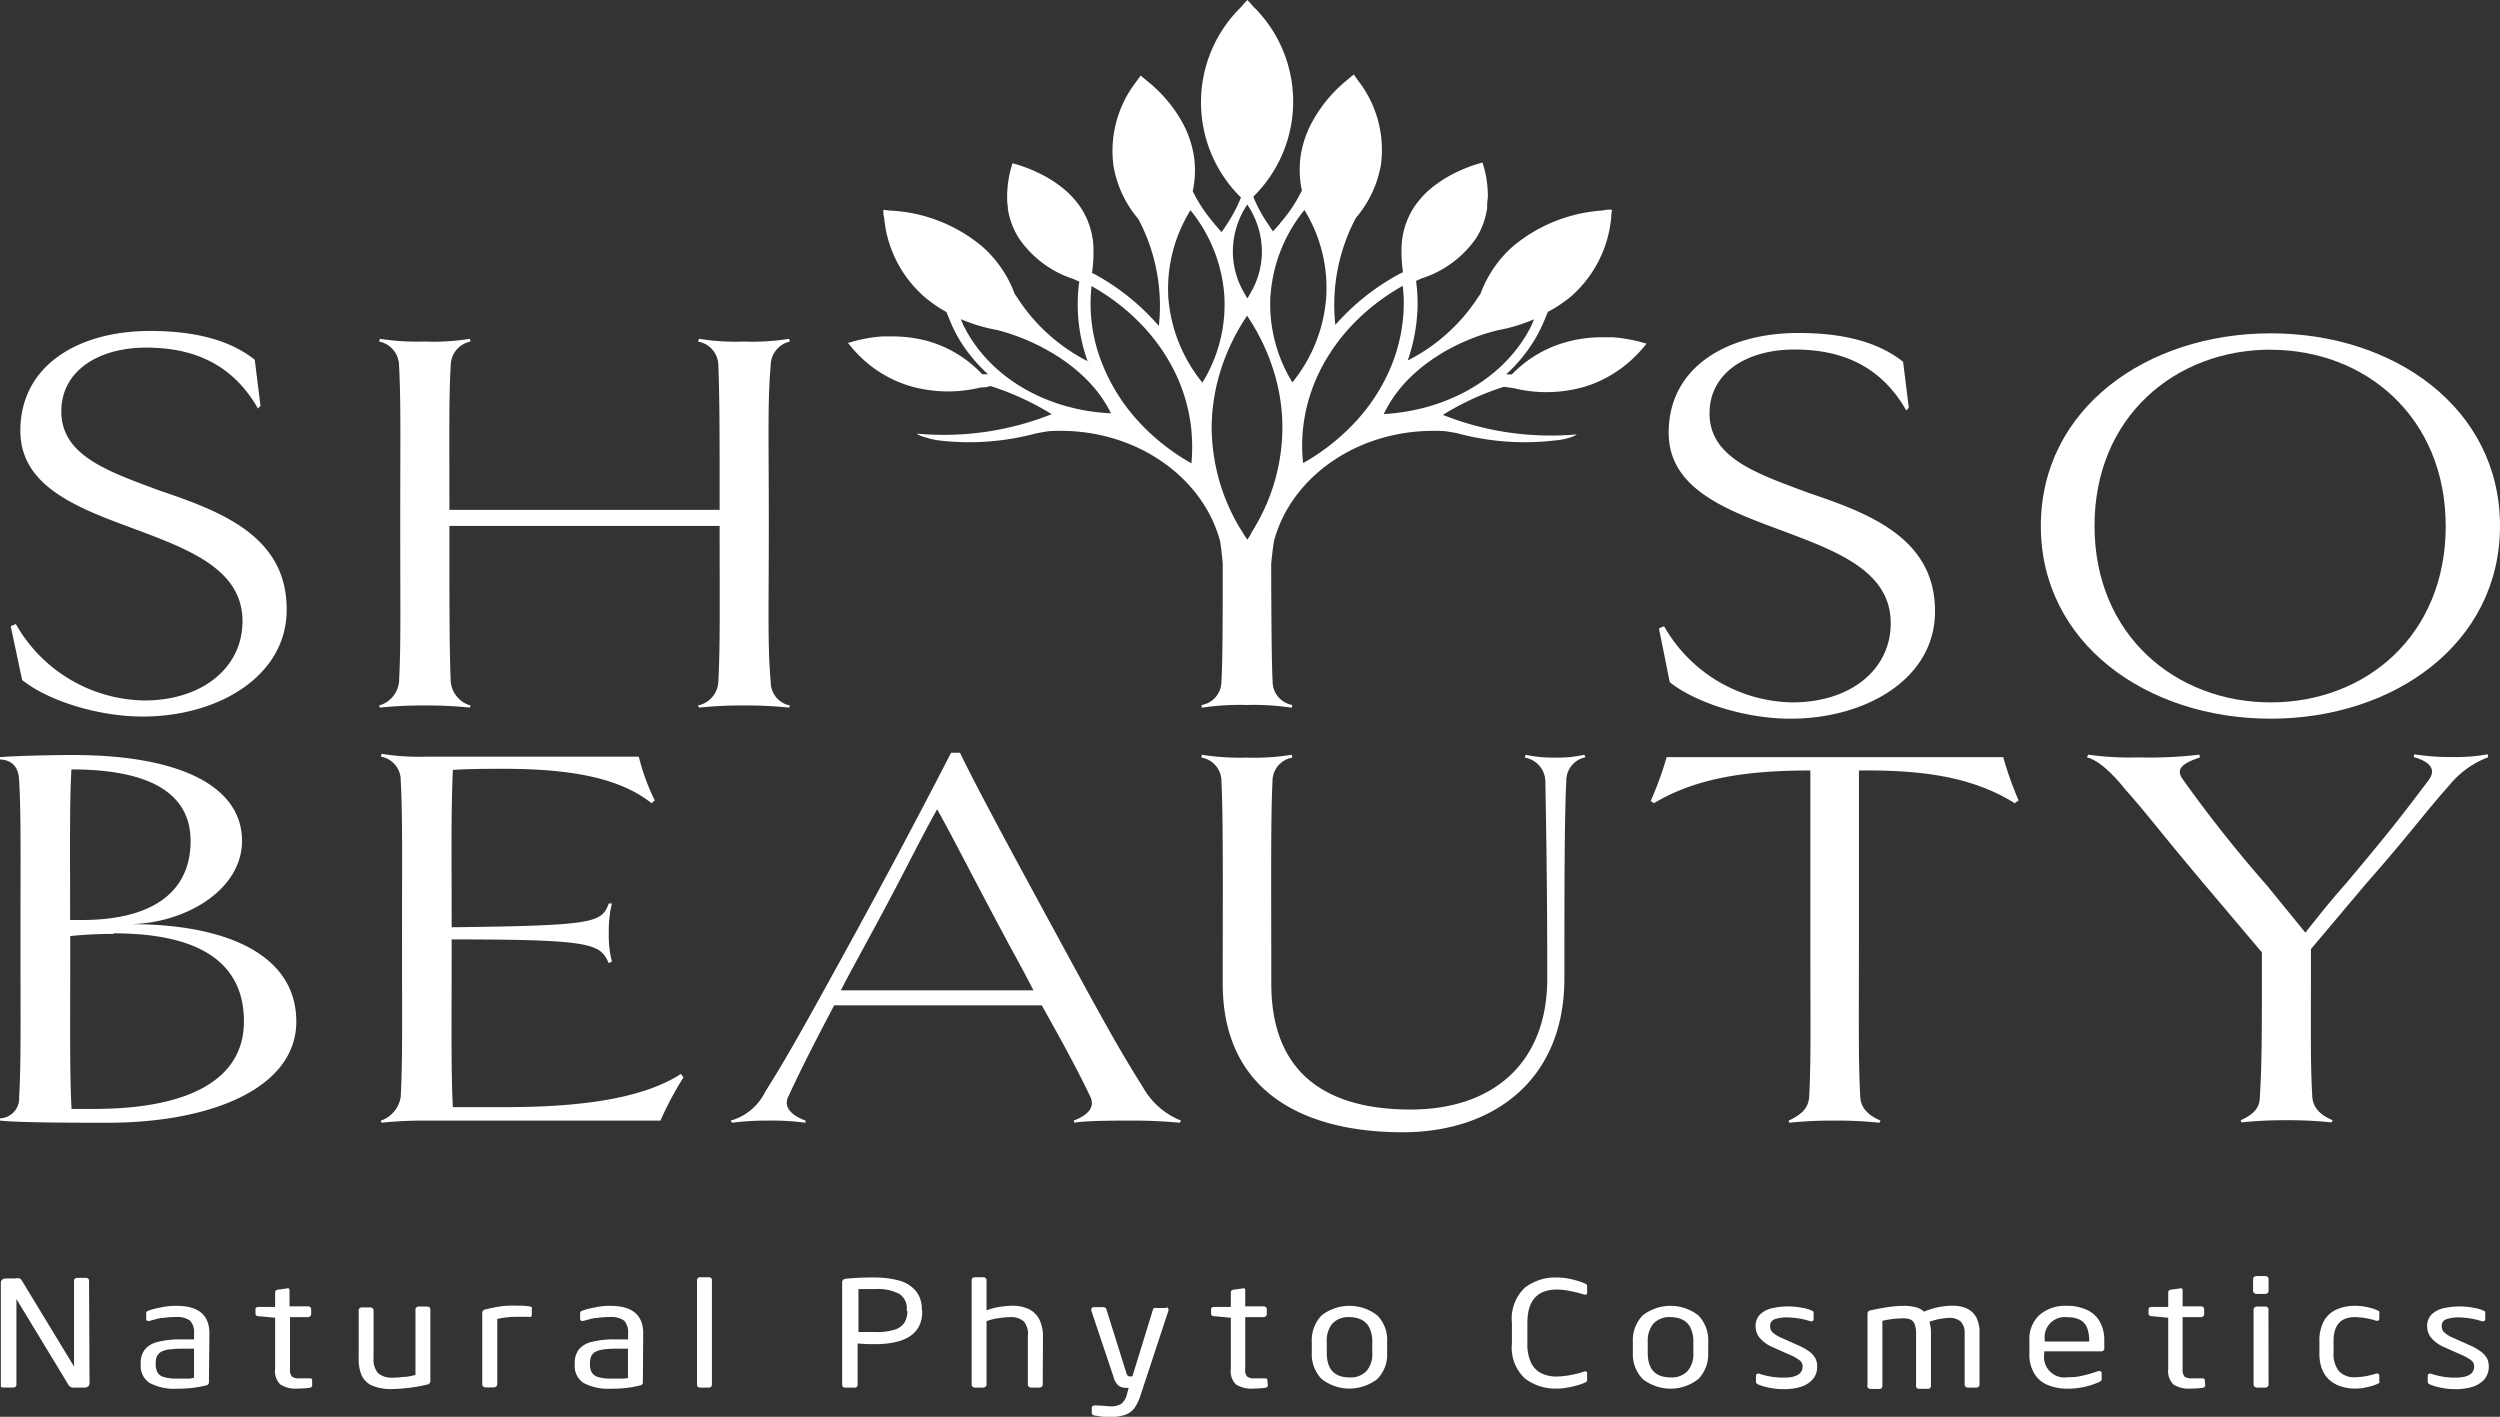 <svg xmlns="http://www.w3.org/2000/svg" viewBox="0 0 210 119.01"><rect x="0" y="0" width="210" height="119.01" fill="#333333" stroke="none"/><defs><style>.cls-1{fill:#fff;}</style></defs><title>Asset 2</title><g id="Layer_2" data-name="Layer 2"><g id="Layer_1-2" data-name="Layer 1"><g id="Sản_phẩm_-_Chăm_sóc_Da_Chi_tiết_Thêm_vào_giỏ_hàng" data-name="Sản phẩm - Chăm sóc Da Chi tiết Thêm vào giỏ hàng"><g id="Component_11_5" data-name="Component 11 5"><g id="Group_252" data-name="Group 252"><g id="Group_251" data-name="Group 251"><g id="Group_235" data-name="Group 235"><g id="Group_234" data-name="Group 234"><path id="Path_78" data-name="Path 78" class="cls-1" d="M12,60.19c-3.81,0-8-1.35-10.14-3.07L.9,52.6l.43-.18a12.63,12.63,0,0,0,10.78,6.42c4.88,0,8.26-2.75,8.26-6.66,0-4.32-4.4-6-9-7.72-4.78-1.77-9.66-3.54-9.66-8.28,0-5.49,4.88-8.38,10.89-8.38,4.08,0,6.87.89,8.8,2.42l.48,3.86-.21.24c-2.2-3.86-5.58-5.12-9.39-5.12-4.08,0-7.13,2-7.13,5.35,0,3.77,4,5.07,8.37,6.7,5.1,1.72,10.56,3.82,10.56,9.91C24.13,56.74,18.39,60.19,12,60.19Z"/><path id="Path_79" data-name="Path 79" class="cls-1" d="M66.29,59.44a34.41,34.41,0,0,0-3.8-.18,33.69,33.69,0,0,0-3.76.18l-.11-.18a2.14,2.14,0,0,0,1.72-2c.16-3,.11-6,.11-13.08H37.75c0,7.07,0,10.1.11,13.08a2.3,2.3,0,0,0,1.66,2l-.05.18a33.62,33.62,0,0,0-3.75-.18,34.47,34.47,0,0,0-3.81.18l-.06-.18a2.31,2.31,0,0,0,1.67-2c.16-3,.1-6,.1-13.26s.06-10.33-.1-13.31a2.07,2.07,0,0,0-1.67-2l.06-.23a21.09,21.09,0,0,0,3.81.23,18.86,18.86,0,0,0,3.75-.23l.05.23a2.07,2.07,0,0,0-1.66,2c-.16,2.88-.11,5.72-.11,12.14h22.7c0-6.42,0-9.26-.11-12.14a2.05,2.05,0,0,0-1.72-2l.11-.23a18.91,18.91,0,0,0,3.76.23,19.31,19.31,0,0,0,3.8-.23l.06.23a2.06,2.06,0,0,0-1.61,2c-.27,3-.16,6.1-.16,13.31s-.11,10.23.16,13.26a2,2,0,0,0,1.61,2Z"/></g></g><g id="Group_236" data-name="Group 236"><path id="Path_80" data-name="Path 80" class="cls-1" d="M7.52,116.2a.32.32,0,0,1-.12.26.48.48,0,0,1-.29.1H6.23a.51.51,0,0,1-.46-.2l-4.39-7.24s0,0,0,0,0,0,0,0v7.2a.2.2,0,0,1-.07.16.26.26,0,0,1-.18.07H.33c-.17,0-.26,0-.26-.15v-8.66a.33.33,0,0,1,.12-.25.45.45,0,0,1,.29-.1h.79a1,1,0,0,1,.39,0,.52.52,0,0,1,.19.2l4.37,7.2,0,0a.06.06,0,0,0,0,0v-7.21a.23.23,0,0,1,.07-.17.32.32,0,0,1,.19-.07h.75a.26.26,0,0,1,.18.07.21.21,0,0,1,.07.17Z"/><path id="Path_81" data-name="Path 81" class="cls-1" d="M17.55,116.09a.26.26,0,0,1-.22.28,10.52,10.52,0,0,1-1.12.21,10.86,10.86,0,0,1-1.28.07,4.47,4.47,0,0,1-2.38-.49,1.72,1.72,0,0,1-.73-1.55v-.11a1.78,1.78,0,0,1,.34-1.13,2,2,0,0,1,1.09-.65,7.43,7.43,0,0,1,2-.21H16.3V112a1.4,1.4,0,0,0-.34-1.07,1.82,1.82,0,0,0-1.18-.3,6.71,6.71,0,0,0-1.1.08c-.31,0-.67.13-1.07.23a.29.29,0,0,1-.24,0,.13.13,0,0,1-.09-.15v-.48c0-.1.06-.17.2-.22a6.49,6.49,0,0,1,1-.26,6,6,0,0,1,1.34-.14c1.85,0,2.77.77,2.77,2.32Zm-1.25-.4v-2.4H15.24a7.59,7.59,0,0,0-1.07.07,2,2,0,0,0-.65.2,1,1,0,0,0-.34.37,1.54,1.54,0,0,0-.1.56v.11a1.41,1.41,0,0,0,.16.7.88.88,0,0,0,.56.38,3.6,3.6,0,0,0,1.13.12h.55l.47,0,.34-.07Z"/><path id="Path_82" data-name="Path 82" class="cls-1" d="M26.22,116.37c0,.12-.08.19-.26.21a7,7,0,0,1-.92.06,2.44,2.44,0,0,1-1.49-.34,1.58,1.58,0,0,1-.44-1.31v-4.3l-1.38-.13c-.18,0-.27-.09-.27-.22V110c0-.15.09-.22.27-.22h1.38v-1.21c0-.13.08-.22.25-.24l.74-.1h0a.18.18,0,0,1,.16,0,.22.22,0,0,1,.06.15v1.35h1.53a.27.27,0,0,1,.2.07.21.21,0,0,1,.09.18v.41a.24.24,0,0,1-.09.18.37.37,0,0,1-.2.07H24.36V115a.84.84,0,0,0,.16.63.92.92,0,0,0,.6.15h.8c.2,0,.3,0,.3.17Z"/><path id="Path_83" data-name="Path 83" class="cls-1" d="M30.13,114.07v-4a.25.25,0,0,1,.08-.18.31.31,0,0,1,.2-.07h.68a.27.27,0,0,1,.2.07.21.21,0,0,1,.09.18v4a1.74,1.74,0,0,0,.38,1.28,1.79,1.79,0,0,0,1.26.37,6.4,6.4,0,0,0,.88-.06c.37,0,.69-.1,1-.16V110a.25.25,0,0,1,.08-.18.31.31,0,0,1,.21-.07h.69a.31.31,0,0,1,.2.07.21.21,0,0,1,.07.18V116a.29.29,0,0,1-.25.3,13.94,13.94,0,0,1-3,.38,3.92,3.92,0,0,1-1.66-.3,1.72,1.72,0,0,1-.87-.87A3.42,3.42,0,0,1,30.13,114.07Z"/><path id="Path_84" data-name="Path 84" class="cls-1" d="M43.47,109.68a5.16,5.16,0,0,1,1,.06.28.28,0,0,1,.2.08.27.27,0,0,1,0,.18v.44a.25.25,0,0,1-.06.17.31.31,0,0,1-.21,0l-.94,0a8,8,0,0,0-1.69.18v5.5a.28.28,0,0,1-.09.18.31.31,0,0,1-.2.07h-.7a.24.24,0,0,1-.18-.07.21.21,0,0,1-.09-.18v-6a.3.3,0,0,1,.26-.3,14.46,14.46,0,0,1,1.46-.28A8.28,8.28,0,0,1,43.47,109.68Z"/><path id="Path_85" data-name="Path 85" class="cls-1" d="M54,116.09a.25.25,0,0,1-.21.28,9.27,9.27,0,0,1-2.4.28,4.5,4.5,0,0,1-2.39-.49,1.71,1.71,0,0,1-.72-1.55v-.11a1.83,1.83,0,0,1,.33-1.13,2,2,0,0,1,1.09-.65,7.52,7.52,0,0,1,2-.21h1.06V112a1.4,1.4,0,0,0-.34-1.07,1.84,1.84,0,0,0-1.18-.3,6.91,6.91,0,0,0-1.11.08c-.31,0-.66.13-1.07.23a.29.29,0,0,1-.24,0,.16.16,0,0,1-.09-.15v-.48c0-.1.07-.17.2-.22a6.62,6.62,0,0,1,1-.26,6,6,0,0,1,1.33-.14c1.85,0,2.77.77,2.77,2.32Zm-1.25-.4v-2.4H51.72a7.83,7.83,0,0,0-1.08.07,2.07,2.07,0,0,0-.64.2.86.86,0,0,0-.34.37,1.35,1.35,0,0,0-.1.56v.11a1.31,1.31,0,0,0,.16.7.88.88,0,0,0,.56.38,3.6,3.6,0,0,0,1.13.12H52l.48,0,.34-.07Z"/><path id="Path_86" data-name="Path 86" class="cls-1" d="M59.8,116.31a.29.29,0,0,1-.07.18.26.26,0,0,1-.19.07h-.73a.26.26,0,0,1-.19-.07.24.24,0,0,1-.07-.18v-8.79a.2.2,0,0,1,.07-.16.22.22,0,0,1,.19-.07h.73a.26.26,0,0,1,.19.06.23.23,0,0,1,.07.17Z"/><path id="Path_87" data-name="Path 87" class="cls-1" d="M77.47,110.15q0,2.76-4,2.76c-.33,0-.8,0-1.43-.06v3.46a.21.21,0,0,1-.07.18.24.24,0,0,1-.18.07H71a.26.26,0,0,1-.19-.07.29.29,0,0,1-.07-.18v-8.59c0-.18.12-.29.34-.31a22.71,22.71,0,0,1,2.36-.1,7.85,7.85,0,0,1,2.1.26,2.8,2.8,0,0,1,1.39.87,2.36,2.36,0,0,1,.5,1.54Zm-1.3,0V110a1.43,1.43,0,0,0-.64-1.32,4,4,0,0,0-2-.4c-.49,0-1,0-1.42,0v3.61h.26l.38,0h.79a5.06,5.06,0,0,0,1.55-.18,1.55,1.55,0,0,0,.87-.59,1.85,1.85,0,0,0,.26-1Z"/><path id="Path_88" data-name="Path 88" class="cls-1" d="M87.59,116.31a.21.21,0,0,1-.09.18.32.32,0,0,1-.19.07h-.68a.32.32,0,0,1-.2-.07.23.23,0,0,1-.09-.18v-4.06A1.64,1.64,0,0,0,86,111a1.6,1.6,0,0,0-1.13-.36,6.25,6.25,0,0,0-1,.09,4.23,4.23,0,0,0-1,.25v5.33a.22.22,0,0,1-.09.17.3.3,0,0,1-.2.08h-.69a.32.32,0,0,1-.19-.07.25.25,0,0,1-.08-.18v-8.78a.19.19,0,0,1,.07-.17.25.25,0,0,1,.2-.07h.7a.24.24,0,0,1,.2.07.23.23,0,0,1,.08.17v2.54a5.74,5.74,0,0,1,1.08-.29,7.89,7.89,0,0,1,1.09-.1,3.32,3.32,0,0,1,1.35.27,2,2,0,0,1,.9.85,3.17,3.17,0,0,1,.32,1.45Z"/><path id="Path_89" data-name="Path 89" class="cls-1" d="M98.15,110a.13.13,0,0,1,0,.09l-2.34,7.1a3.91,3.91,0,0,1-.52,1.09,1.71,1.71,0,0,1-.78.57,4.09,4.09,0,0,1-1.3.18,6.11,6.11,0,0,1-1.2-.12c-.2,0-.3-.11-.3-.2v-.45c0-.13.09-.2.27-.2H92c.62,0,1,.07,1.26.07a1.68,1.68,0,0,0,.93-.21,1.46,1.46,0,0,0,.48-.84l.14-.5h-.2a1.13,1.13,0,0,1-.62-.16,1.36,1.36,0,0,1-.43-.69l-1.89-5.64a.14.14,0,0,1,0-.09c0-.13.08-.2.25-.2h.78a.2.2,0,0,1,.15.06.22.22,0,0,1,.09.13l1.68,5.36c.06.18.14.27.27.27h.23L96.85,110a.26.26,0,0,1,.1-.13.35.35,0,0,1,.18,0h.8C98.07,109.78,98.15,109.85,98.15,110Z"/><path id="Path_90" data-name="Path 90" class="cls-1" d="M106.5,116.37c0,.12-.09.19-.26.21a7.11,7.11,0,0,1-.92.06,2.44,2.44,0,0,1-1.49-.34,1.55,1.55,0,0,1-.44-1.31v-4.3l-1.39-.13c-.18,0-.27-.09-.27-.22V110c0-.15.09-.22.27-.22h1.39v-1.21c0-.13.08-.22.25-.24l.74-.1h0a.19.19,0,0,1,.16,0,.22.22,0,0,1,.06.15v1.35h1.53a.31.31,0,0,1,.2.07.23.23,0,0,1,.08.18v.41a.21.21,0,0,1-.09.18.32.32,0,0,1-.19.07h-1.53V115a.8.8,0,0,0,.16.63.89.89,0,0,0,.6.15h.8c.2,0,.3,0,.3.17Z"/><path id="Path_91" data-name="Path 91" class="cls-1" d="M116.52,113.64a2.92,2.92,0,0,1-.82,2.19,3.8,3.8,0,0,1-4.69,0,3,3,0,0,1-.82-2.19v-.94a3,3,0,0,1,.82-2.2,3.8,3.8,0,0,1,4.69,0,2.94,2.94,0,0,1,.82,2.2Zm-1.25,0v-.94a2.6,2.6,0,0,0-.21-1.1,1.45,1.45,0,0,0-.63-.71,2.23,2.23,0,0,0-1.08-.25,1.82,1.82,0,0,0-1.43.54,2.22,2.22,0,0,0-.47,1.52v.94c0,1.37.63,2.06,1.9,2.06a1.79,1.79,0,0,0,1.44-.54A2.15,2.15,0,0,0,115.27,113.64Z"/><path id="Path_92" data-name="Path 92" class="cls-1" d="M127,112.84v-1.72a3.6,3.6,0,0,1,1.07-2.94,4.18,4.18,0,0,1,2.72-.87,5.29,5.29,0,0,1,.9.08,8.29,8.29,0,0,1,.86.21,4.62,4.62,0,0,1,.62.23.24.24,0,0,1,.15.2v.6a.12.12,0,0,1-.07.11.28.28,0,0,1-.18,0,9.85,9.85,0,0,0-1.07-.27,6.16,6.16,0,0,0-1.2-.15c-1.67,0-2.5.93-2.5,2.8v1.7a3.62,3.62,0,0,0,.31,1.65,1.92,1.92,0,0,0,.87.89,3,3,0,0,0,1.31.27,8,8,0,0,0,2.28-.42.28.28,0,0,1,.18,0,.12.12,0,0,1,.07.11v.61a.22.22,0,0,1-.15.19,3.56,3.56,0,0,1-.62.23,6.31,6.31,0,0,1-.86.2,4.43,4.43,0,0,1-.9.09,4.18,4.18,0,0,1-2.72-.87A3.56,3.56,0,0,1,127,112.84Z"/><path id="Path_93" data-name="Path 93" class="cls-1" d="M143.49,113.64a3,3,0,0,1-.82,2.19,3.77,3.77,0,0,1-4.69,0,3,3,0,0,1-.82-2.19v-.94a3,3,0,0,1,.82-2.2,3.8,3.8,0,0,1,4.69,0,3,3,0,0,1,.82,2.2Zm-1.25,0v-.94a2.6,2.6,0,0,0-.21-1.1,1.45,1.45,0,0,0-.63-.71,2.23,2.23,0,0,0-1.08-.25,1.82,1.82,0,0,0-1.43.54,2.27,2.27,0,0,0-.48,1.52v.94c0,1.37.64,2.06,1.91,2.06a1.79,1.79,0,0,0,1.44-.54A2.15,2.15,0,0,0,142.24,113.64Z"/><path id="Path_94" data-name="Path 94" class="cls-1" d="M149.87,115.72c1,0,1.55-.31,1.55-.94a.64.64,0,0,0-.22-.49,3.51,3.51,0,0,0-.84-.48l-1.44-.64a3,3,0,0,1-1.08-.76,1.53,1.53,0,0,1-.37-1,1.36,1.36,0,0,1,.38-1,2.11,2.11,0,0,1,1-.52,6.07,6.07,0,0,1,1.35-.15,6.2,6.2,0,0,1,1.14.11,3.07,3.07,0,0,1,.85.24l.15.09a.14.14,0,0,1,0,.12v.51a.16.16,0,0,1-.08.16.33.33,0,0,1-.24,0,5.86,5.86,0,0,0-.92-.22,7.47,7.47,0,0,0-.94-.09,3.26,3.26,0,0,0-1.07.15.58.58,0,0,0-.4.6.72.72,0,0,0,.23.53,2.88,2.88,0,0,0,.75.45l1.41.63a4.4,4.4,0,0,1,.94.54,1.73,1.73,0,0,1,.48.56,1.4,1.4,0,0,1,.14.66,1.6,1.6,0,0,1-.36,1.07,2.18,2.18,0,0,1-1,.64,4.75,4.75,0,0,1-1.45.2,6.21,6.21,0,0,1-1.21-.12,5.09,5.09,0,0,1-.92-.27c-.13-.06-.2-.13-.2-.22v-.51a.19.19,0,0,1,.09-.16.25.25,0,0,1,.24,0A6.2,6.2,0,0,0,149.87,115.72Z"/><path id="Path_95" data-name="Path 95" class="cls-1" d="M156.87,116.31v-5.94a.28.28,0,0,1,.25-.3c.62-.13,1.15-.23,1.6-.29a8.9,8.9,0,0,1,1.26-.09,3.79,3.79,0,0,1,.94.12,1.58,1.58,0,0,1,.7.37,6.12,6.12,0,0,1,2.36-.5,3.05,3.05,0,0,1,1.19.21,1.77,1.77,0,0,1,.81.72,2.69,2.69,0,0,1,.3,1.34v4.36a.21.21,0,0,1-.09.18.32.32,0,0,1-.2.07h-.68a.32.32,0,0,1-.19-.07.21.21,0,0,1-.09-.18V112a1.34,1.34,0,0,0-.34-1,1.42,1.42,0,0,0-.95-.3,5.57,5.57,0,0,0-1.67.33,3.2,3.2,0,0,1,.13,1v4.39a.23.23,0,0,1-.07.17.21.21,0,0,1-.18.07h-.76a.18.18,0,0,1-.17-.07.19.19,0,0,1-.07-.17v-4.39a2.16,2.16,0,0,0-.12-.8.71.71,0,0,0-.35-.39,1.67,1.67,0,0,0-.63-.1,7.8,7.8,0,0,0-1.73.21v5.47a.24.24,0,0,1-.26.25h-.75a.21.21,0,0,1-.17-.07A.24.24,0,0,1,156.87,116.31Z"/><path id="Path_96" data-name="Path 96" class="cls-1" d="M173.7,115.69a5.82,5.82,0,0,0,.93-.07c.3-.06.59-.13.88-.21l.7-.22a.29.29,0,0,1,.24,0,.16.16,0,0,1,.09.16v.51c0,.08-.06.16-.19.22a6.38,6.38,0,0,1-2.65.57,4.4,4.4,0,0,1-1.61-.28,2.33,2.33,0,0,1-1.17-.93,3.06,3.06,0,0,1-.45-1.75v-1.11a2.74,2.74,0,0,1,.83-2.11,3.32,3.32,0,0,1,2.33-.78,3.87,3.87,0,0,1,1.71.36,2.35,2.35,0,0,1,1.06,1,3.1,3.1,0,0,1,.36,1.52v.67a.24.24,0,0,1-.21.27h-4.83v.17a1.73,1.73,0,0,0,1.37,2,1.57,1.57,0,0,0,.61,0Zm1.79-3v-.11a2.8,2.8,0,0,0-.2-1.11,1.31,1.31,0,0,0-.62-.63,2.32,2.32,0,0,0-1-.19,1.69,1.69,0,0,0-1.91,1.45,1.93,1.93,0,0,0,0,.48v.11Z"/><path id="Path_97" data-name="Path 97" class="cls-1" d="M185.24,116.37c0,.12-.09.19-.26.21a7,7,0,0,1-.92.06,2.44,2.44,0,0,1-1.49-.34,1.58,1.58,0,0,1-.44-1.31v-4.3l-1.38-.13c-.18,0-.27-.09-.27-.22V110c0-.15.09-.22.27-.22h1.38v-1.21c0-.13.08-.22.25-.24l.74-.1h0a.18.18,0,0,1,.16,0,.22.22,0,0,1,.06.15v1.35h1.53a.27.27,0,0,1,.2.07.21.21,0,0,1,.08.18v.41a.19.19,0,0,1-.09.18.32.32,0,0,1-.19.07h-1.53V115a.88.88,0,0,0,.16.63.92.92,0,0,0,.6.15h.8c.2,0,.3,0,.3.17Z"/><path id="Path_98" data-name="Path 98" class="cls-1" d="M190.56,108.44a.21.21,0,0,1-.09.18.31.31,0,0,1-.2.07h-.72a.32.32,0,0,1-.2-.07.31.31,0,0,1-.09-.18v-1a.23.23,0,0,1,.08-.17.32.32,0,0,1,.21-.08h.72a.31.31,0,0,1,.21.07.25.25,0,0,1,.08.18Zm0,7.87a.21.21,0,0,1-.09.18.27.27,0,0,1-.2.07h-.68a.37.37,0,0,1-.2-.07.28.28,0,0,1-.09-.18V110a.24.24,0,0,1,.09-.18.27.27,0,0,1,.2-.07h.68a.28.28,0,0,1,.21.07.2.2,0,0,1,.07.18Z"/><path id="Path_99" data-name="Path 99" class="cls-1" d="M197.89,116.64a3.84,3.84,0,0,1-1.3-.2,2.6,2.6,0,0,1-1-.6,2.55,2.55,0,0,1-.58-.94,3.75,3.75,0,0,1-.18-1.25v-1a3.51,3.51,0,0,1,.33-1.6,2.33,2.33,0,0,1,1-1,3.6,3.6,0,0,1,1.67-.36,4.53,4.53,0,0,1,1.1.13,3,3,0,0,1,.77.25.39.39,0,0,1,.16.1.26.26,0,0,1,0,.15v.44c0,.17-.11.23-.33.16a6,6,0,0,0-1.73-.28c-1.19,0-1.78.68-1.78,2v1a2.25,2.25,0,0,0,.45,1.53,1.71,1.71,0,0,0,1.33.52,6,6,0,0,0,1.73-.29c.22-.06.33,0,.33.16V116a.26.26,0,0,1,0,.15.39.39,0,0,1-.16.1,3.55,3.55,0,0,1-.78.25A4,4,0,0,1,197.89,116.64Z"/><path id="Path_100" data-name="Path 100" class="cls-1" d="M206.28,115.72c1,0,1.55-.31,1.55-.94a.64.64,0,0,0-.22-.49,3.51,3.51,0,0,0-.84-.48l-1.44-.64a3,3,0,0,1-1.08-.76,1.53,1.53,0,0,1-.37-1,1.36,1.36,0,0,1,.38-1,2.08,2.08,0,0,1,1-.52,6.21,6.21,0,0,1,1.35-.15,6.31,6.31,0,0,1,1.15.11,3.28,3.28,0,0,1,.85.24l.15.09a.14.14,0,0,1,0,.12v.51a.17.17,0,0,1-.09.16.33.33,0,0,1-.24,0,5.61,5.61,0,0,0-.92-.22,7.3,7.3,0,0,0-.94-.09,3.16,3.16,0,0,0-1.06.15.56.56,0,0,0-.4.6.68.68,0,0,0,.23.53,2.58,2.58,0,0,0,.75.45l1.41.63a4.34,4.34,0,0,1,.93.54,1.76,1.76,0,0,1,.49.56,1.7,1.7,0,0,1,.14.66,1.65,1.65,0,0,1-.36,1.07,2.21,2.21,0,0,1-1,.64,4.64,4.64,0,0,1-1.44.2,6.13,6.13,0,0,1-1.21-.12,4.86,4.86,0,0,1-.92-.27c-.14-.06-.2-.13-.2-.22v-.51a.17.17,0,0,1,.09-.16.25.25,0,0,1,.24,0A6.2,6.2,0,0,0,206.28,115.72Z"/></g><g id="Group_238" data-name="Group 238"><g id="Group_237" data-name="Group 237"><path id="Path_101" data-name="Path 101" class="cls-1" d="M150.4,60.37c-3.81,0-8-1.35-10.14-3.07l-.91-4.51.43-.19A12.63,12.63,0,0,0,150.56,59c4.88,0,8.26-2.74,8.26-6.65,0-4.33-4.4-6-9-7.73-4.77-1.76-9.65-3.53-9.65-8.28,0-5.49,4.88-8.37,10.89-8.37,4.07,0,6.86.88,8.8,2.42l.48,3.86-.21.23c-2.2-3.86-5.58-5.12-9.39-5.12-4.08,0-7.14,2-7.14,5.36,0,3.76,4,5.07,8.37,6.7,5.1,1.72,10.57,3.81,10.57,9.91C162.58,56.93,156.84,60.37,150.4,60.37Z"/><path id="Path_102" data-name="Path 102" class="cls-1" d="M190.74,60.37c-10.41,0-19.31-6.33-19.31-16.19S180.33,28,190.74,28,210,34.31,210,44.18,201.1,60.37,190.74,60.37Zm0-31c-8,0-14.8,5.63-14.8,14.8S182.75,59,190.74,59s14.7-5.63,14.7-14.8S198.68,29.38,190.74,29.38Z"/></g></g><path id="Path_103" data-name="Path 103" class="cls-1" d="M9.07,94.31c-2.74,0-7.35,0-9.07-.18v-.19a1.67,1.67,0,0,0,1.61-1.73v-.08c.16-3,.11-6,.11-13.26s.05-10.33-.11-13.31C1.55,64.26.86,63.84,0,63.79V63.6c1.77-.14,5.2-.18,6.06-.18,9.39,0,14.27,2.79,14.27,7.21,0,4.09-4.66,6.89-9.33,7,8,0,13.89,2.55,13.89,8.18S17.65,94.31,9.07,94.31ZM6,64.63c-.16,2.79-.11,6.51-.11,12.65h1c5.63,0,9.12-2.14,9.12-6.65C16,66.3,12,64.63,6,64.63ZM9.55,78.45a34.18,34.18,0,0,0-3.65.18v.75c0,7.26-.05,10.75.11,13.77.64,0,1.28,0,1.87,0,8,0,12.61-2.47,12.61-7.35s-3.64-7.4-10.94-7.4Z"/><path id="Path_104" data-name="Path 104" class="cls-1" d="M57.41,90.5a27.4,27.4,0,0,0-1.93,3.63H35.79a33.62,33.62,0,0,0-3.75.18L32,94.13a2.51,2.51,0,0,0,1.66-2c.16-3,.11-6,.11-13.26s.05-10.33-.11-13.31a2,2,0,0,0-1.66-2l.05-.24a19.64,19.64,0,0,0,3.75.24H53.66A17.94,17.94,0,0,0,55,67.23l-.27.24c-2.74-2.19-7-2.89-12.39-2.89-1.35,0-2.79,0-4.3.09-.16,3.73-.1,6.7-.1,13.22,12-.14,12.6-.37,13.2-2l.26,0a9.66,9.66,0,0,0-.26,2.46,8.94,8.94,0,0,0,.26,2.42l-.26.14c-.75-1.63-1.29-2-13.2-2V79c0,7.16-.06,11,.1,14,1.45,0,2.9,0,4.35,0,5.9,0,11.43-.6,14.81-2.79Z"/><path id="Path_105" data-name="Path 105" class="cls-1" d="M99.1,94.31a42.3,42.3,0,0,0-4.24-.18c-1,0-3.76,0-4.61.18l-.06-.18c1.34-.51,1.77-1.21,1.4-2-1-2.1-2.1-4.14-4.08-7.68H70.07c-1.87,3.54-2.84,5.49-3.86,7.68-.37.79.11,1.49,1.45,2l0,.18a20.94,20.94,0,0,0-3.06-.18,23.08,23.08,0,0,0-3.11.18l-.11-.18a4.64,4.64,0,0,0,2.9-2.42c1.88-3,3.22-5.4,7.08-12.43s7-13.07,8.53-16.05h.75c1.4,2.93,4.67,8.94,8.53,16.05s5,9.12,6.87,12.1a6.32,6.32,0,0,0,3.17,2.75ZM86.81,83.19c-.59-1.16-1.29-2.46-2.09-3.91-3.7-6.93-4.3-8.23-6-11.3-1.72,3.07-2.79,5.44-6,11.3-.8,1.49-1.5,2.75-2.09,3.91Z"/><path id="Path_106" data-name="Path 106" class="cls-1" d="M133.18,63.61a2,2,0,0,0-1.61,2c-.16,3-.16,9.35-.16,16.56,0,8.66-6.07,12.94-13.58,12.94-8.31,0-15.12-3.4-15.12-12.47,0-7.21.05-14-.11-17a2,2,0,0,0-1.66-2l0-.24a21.09,21.09,0,0,0,3.81.24,19.64,19.64,0,0,0,3.75-.24l.06.24a2,2,0,0,0-1.67,2c-.16,3-.1,9.82-.1,17s4.23,10.56,11.7,10.56c6.92,0,11.48-3.91,11.48-11,0-8.51-.11-13.54-.16-16.56a2.06,2.06,0,0,0-1.72-2l.05-.24a11.37,11.37,0,0,0,2.47.24,10.25,10.25,0,0,0,2.47-.24Z"/><path id="Path_107" data-name="Path 107" class="cls-1" d="M169.24,67.47c-3.65-2.28-7.94-2.8-13.09-2.75V78.87c0,7.3-.05,10.23.11,13.26.05.88.59,1.53,1.71,2l-.1.18a33.69,33.69,0,0,0-3.76-.18,34.7,34.7,0,0,0-3.81.18l-.05-.18c1.12-.52,1.66-1.08,1.72-2,.16-3,.1-6,.1-13.26V64.72c-5.1,0-9.5.56-13.14,2.75l-.27-.19A29.14,29.14,0,0,0,140,63.6h28.27a29,29,0,0,0,1.29,3.63Z"/><path id="Path_108" data-name="Path 108" class="cls-1" d="M209,63.61A7.76,7.76,0,0,0,205.71,66c-2.42,2.74-3,3.72-7.08,8.37l-4.51,5.35c0,7.35-.05,9.4.11,12.38.05.88.59,1.53,1.72,2l-.11.18a33.69,33.69,0,0,0-3.76-.18,34.7,34.7,0,0,0-3.81.18l-.05-.18c1.13-.51,1.61-1.07,1.61-2C190,89.24,190,87,190,80l-4.72-5.58c-3.92-4.65-5.15-6.33-6.71-8.05-1-1.26-2.25-2.51-3.27-2.75l.11-.23a24.37,24.37,0,0,0,4.18.23,35.39,35.39,0,0,0,5.15-.23l.06.23c-1.56.52-2,1-1.5,1.77a112.63,112.63,0,0,0,7.13,9l3.22,3.95c1-1.25,1.93-2.46,3.38-4.09,3.16-3.77,4.18-5,7-8.75.59-.84.17-1.49-1.28-1.91l.05-.23a18.86,18.86,0,0,0,3.27.23,14.81,14.81,0,0,0,2.9-.23Z"/><path id="Path_109" data-name="Path 109" class="cls-1" d="M121.26,28.67c.11-.26.23-.52.32-.78C121.49,28.15,121.37,28.41,121.26,28.67Z"/><path id="Path_110" data-name="Path 110" class="cls-1" d="M138.35,28.86l-.08,0h0a12.73,12.73,0,0,0-2.79-.53h-.1l-.81,0h-.16a11,11,0,0,0-2.86.41A10,10,0,0,0,127,31.45l0,0-.49,0a12.93,12.93,0,0,0,2.3-2.75,11.86,11.86,0,0,0,.75-1.41c.09-.2.32-.74.46-1.09A11.23,11.23,0,0,0,132,24.87a10,10,0,0,0,3.34-6.6c0-.22.05-.44.06-.66-.26,0-.51,0-.76.07a13.08,13.08,0,0,0-7.54,3,9.93,9.93,0,0,0-2.74,4l-.21.3a15.21,15.21,0,0,1-5.9,5.3c-.09.25-.2.49-.3.73h0c.1-.24.21-.48.3-.73a14.86,14.86,0,0,0,.83-4.86,16.08,16.08,0,0,0-.13-1.83c.17-.06.32-.14.48-.21A8.83,8.83,0,0,0,124,20a6.5,6.5,0,0,0,.92-2.52c0-.05,0-.09,0-.14q0-.37.06-.75v-.1a9,9,0,0,0-.42-2.73h0s0-.06,0-.09l-.09,0v0a12.32,12.32,0,0,0-2.86,1.18l-.1.06c-.24.14-.47.29-.7.45l-.12.09a7.53,7.53,0,0,0-1.94,2,6.56,6.56,0,0,0-1,2.94,12.09,12.09,0,0,0,.1,2.48l-.16.07A19.25,19.25,0,0,0,112,27.49h0l.17-.18a15.61,15.61,0,0,1,1.72-9A9.31,9.31,0,0,0,116,13.82a9.47,9.47,0,0,0-1.88-7c-.14-.18-.26-.37-.4-.56-.2.15-.37.3-.56.46A11.71,11.71,0,0,0,110.36,10a8.73,8.73,0,0,0-1.09,3,8.24,8.24,0,0,0,.09,3h0l0,0a12.39,12.39,0,0,1-1.81,2.72.86.86,0,0,1-.07.1h0l-.09.1c-.15.17-.3.35-.46.51-.14-.18-.25-.37-.38-.56a12,12,0,0,1-1.26-2.31l0-.05A11.2,11.2,0,0,0,105.46.73l-.13-.12c-.18-.2-.35-.41-.55-.61-.2.2-.37.41-.55.61a11.2,11.2,0,0,0-.13,15.84l.13.12,0,.05A12.61,12.61,0,0,1,103,18.93c-.13.19-.25.38-.38.56-.17-.16-.31-.34-.46-.51l-.09-.1h0a.86.86,0,0,1-.07-.1,12.39,12.39,0,0,1-1.81-2.72l0,0h0a8.24,8.24,0,0,0,.09-3,8.73,8.73,0,0,0-1.09-3,11.71,11.71,0,0,0-2.82-3.25c-.19-.16-.36-.31-.56-.46l-.4.56a9.47,9.47,0,0,0-1.88,7,9.31,9.31,0,0,0,2.09,4.49,15.53,15.53,0,0,1,1.72,9l.17.18h0A19.25,19.25,0,0,0,91.89,23l-.16-.07a12.09,12.09,0,0,0,.1-2.48,6.56,6.56,0,0,0-1-2.94,7.53,7.53,0,0,0-1.94-2l-.12-.09c-.23-.16-.46-.31-.7-.45l-.1-.06a12.32,12.32,0,0,0-2.86-1.18v0l-.09,0s0,.06,0,.09h0a9,9,0,0,0-.42,2.73v.1q0,.38.06.75c0,.05,0,.09,0,.14A6.5,6.5,0,0,0,85.58,20a8.83,8.83,0,0,0,4.6,3.44c.16.07.31.15.48.21a14.08,14.08,0,0,0,.7,6.69c.08.25.2.49.29.73h0c-.1-.24-.21-.48-.29-.73A15.24,15.24,0,0,1,85.45,25a2.73,2.73,0,0,0-.21-.3,9.83,9.83,0,0,0-2.74-4,13,13,0,0,0-7.53-3c-.26,0-.5-.06-.77-.07,0,.22,0,.44.07.66a10,10,0,0,0,3.33,6.6,11.31,11.31,0,0,0,1.9,1.32c.14.35.37.9.45,1.09a11.86,11.86,0,0,0,.75,1.41A13,13,0,0,0,83,31.44l-.49,0v0A10,10,0,0,0,78,28.67a11.11,11.11,0,0,0-2.87-.41H75l-.81,0h-.1a12.62,12.62,0,0,0-2.79.53h0l-.09,0,.06.06h0a10.73,10.73,0,0,0,1.87,1.88l.08.06c.2.15.41.3.63.44l.12.08a10.28,10.28,0,0,0,2.58,1.15,11.52,11.52,0,0,0,5.86.08h0c.23,0,.47,0,.7-.1h0l.13,0a22.89,22.89,0,0,1,5.1,2.35,24.45,24.45,0,0,1-11.13,1.65H77a2.83,2.83,0,0,0,.79.31A5.79,5.79,0,0,0,78.9,37a21.68,21.68,0,0,0,8-.56c.34-.08.68-.14,1-.19s.79-.06,1.19-.06c6.54,0,12,4,13.4,9.28.1.63.17,1.26.22,1.9h0c0,3.89,0,8.13-.11,9.85a2,2,0,0,1-1.66,2l0,.23a21.14,21.14,0,0,1,3.81-.23,20.43,20.43,0,0,1,3.75.23l.06-.23a2,2,0,0,1-1.66-2c-.09-1.56-.11-6-.12-9.85h0c.06-.63.13-1.27.23-1.9,1.4-5.31,6.86-9.28,13.4-9.28.4,0,.79,0,1.18.06s.69.11,1,.19a21.68,21.68,0,0,0,8,.56,5.79,5.79,0,0,0,1.09-.19,2.77,2.77,0,0,0,.78-.31h-.15a24.48,24.48,0,0,1-11.11-1.65,22.68,22.68,0,0,1,5.1-2.35l.12,0h0l.7.1h0a11.52,11.52,0,0,0,5.86-.08,9.82,9.82,0,0,0,2.58-1.16l.12-.08c.22-.14.43-.28.64-.44l.07-.06a10.73,10.73,0,0,0,1.88-1.87h0ZM104.77,17.18A7.13,7.13,0,0,1,106,21.12a6.89,6.89,0,0,1-.78,3.18l-.07.11a6,6,0,0,1-.37.65c-.14-.21-.26-.43-.38-.65l-.06-.11a6.89,6.89,0,0,1-.78-3.18A7.13,7.13,0,0,1,104.77,17.18ZM81.48,28.32c-.21-.33-.38-.67-.56-1l-.21-.51a14.09,14.09,0,0,0,3.05.91h0c3.53.91,7.14,3.07,9,6a9,9,0,0,1,.56,1C88.44,34.49,83.91,32.21,81.48,28.32Zm18.6,10.6a18.05,18.05,0,0,1-4.69-3.79,15.62,15.62,0,0,1-2.7-4.32,13.56,13.56,0,0,1-1-6.78c5.08,2.86,8.45,7.82,8.45,13.45A13.9,13.9,0,0,1,100.08,38.92ZM98.14,25A12.52,12.52,0,0,1,100,17.66a12.8,12.8,0,0,1,2.84,7.11A12.49,12.49,0,0,1,101,32.14,12.92,12.92,0,0,1,98.14,25Zm7.3,19.22c-.08.15-.17.29-.26.43L105,45l-.23.33-.22-.33-.18-.3-.27-.43a16.56,16.56,0,0,1-2.32-8.35,16.19,16.19,0,0,1,.58-4.21l.06-.22q.17-.57.36-1.11l.06-.15a17.58,17.58,0,0,1,1.85-3.61l0,0,.06-.11a.41.41,0,0,1,.07.11l0,0a17.58,17.58,0,0,1,1.85,3.61.88.88,0,0,1,.05.15c.14.36.26.74.37,1.11l.06.22a15.77,15.77,0,0,1,.57,4.21,16.4,16.4,0,0,1-2.32,8.36Zm1.29-19.47a12.8,12.8,0,0,1,2.84-7.11A12.44,12.44,0,0,1,111.4,25a12.83,12.83,0,0,1-2.84,7.12,12.56,12.56,0,0,1-1.84-7.36Zm2.73,14.15a13.9,13.9,0,0,1-.08-1.44c0-5.63,3.37-10.59,8.45-13.45a13.55,13.55,0,0,1,.09,1.43,14.23,14.23,0,0,1-1.07,5.35,15.62,15.62,0,0,1-2.7,4.32,18.05,18.05,0,0,1-4.69,3.79Zm6.79-4.16c.17-.34.36-.68.56-1,1.86-3,5.46-5.13,9-6h0a14.12,14.12,0,0,0,3.05-.92l-.21.51a11.33,11.33,0,0,1-.56,1c-2.43,3.89-7,6.17-11.81,6.45Z"/></g></g></g></g></g></g></svg>